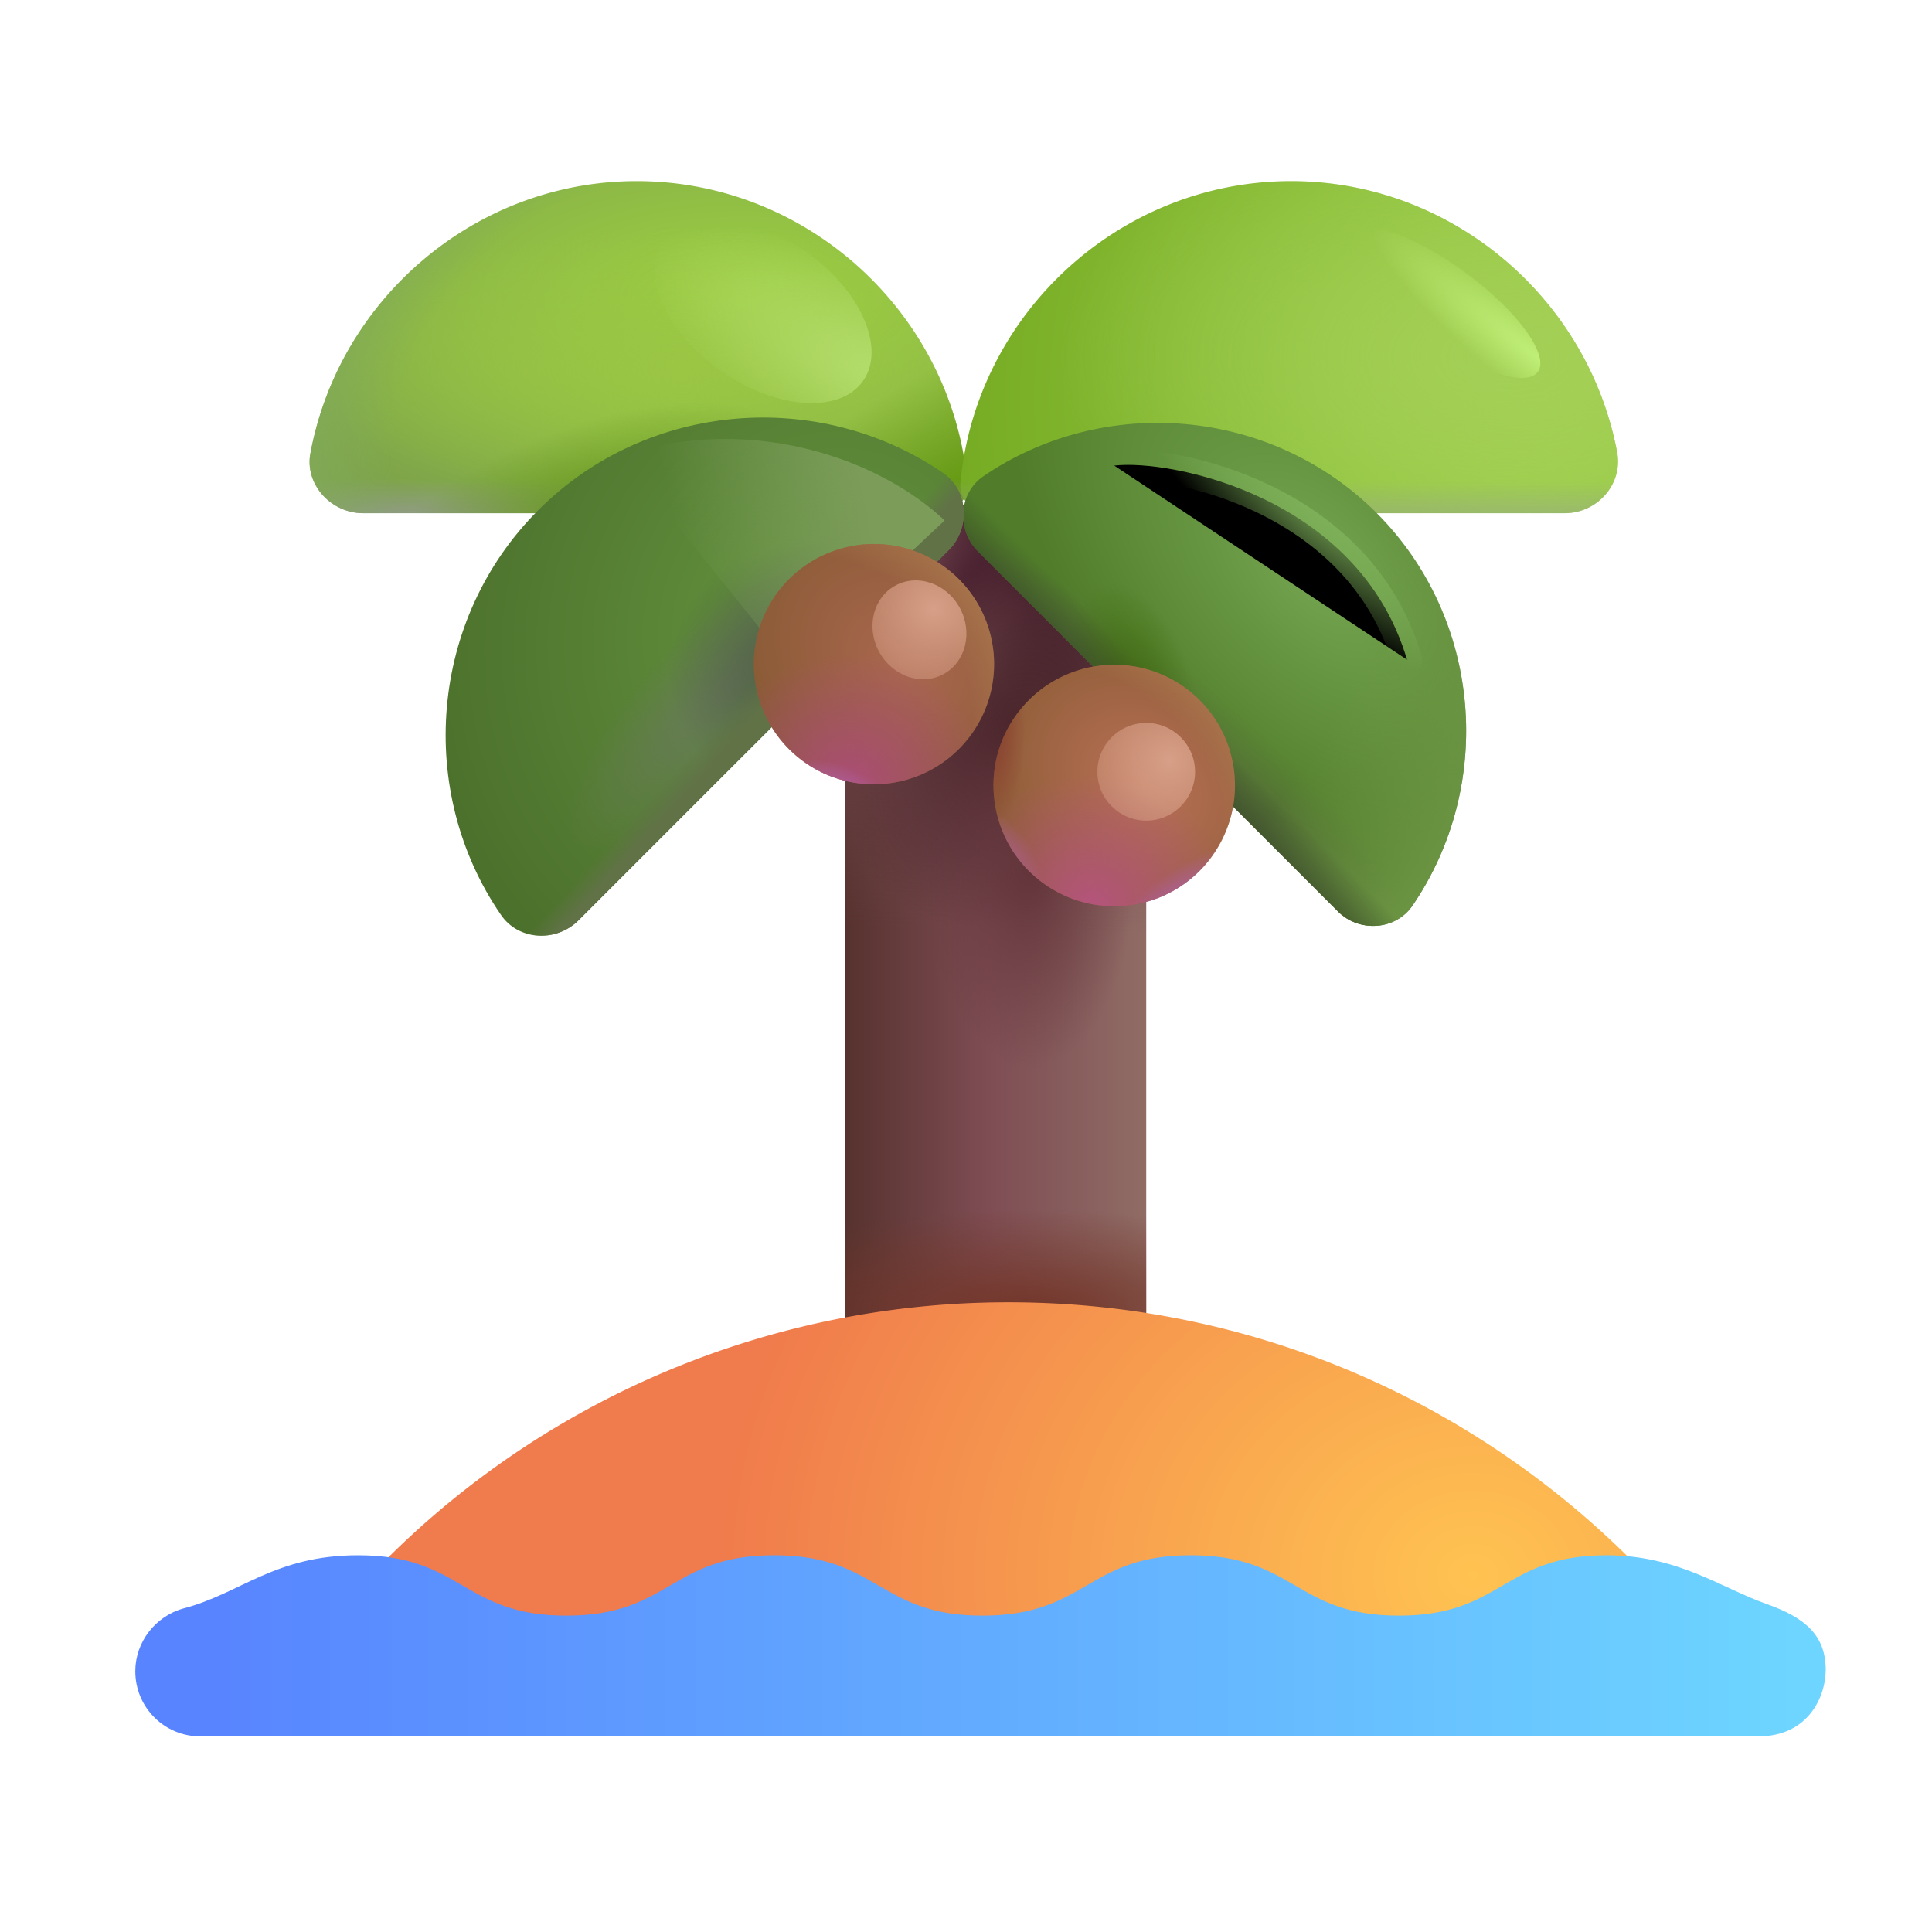 <svg width="100%" height="100%" viewBox="0 0 32 32" xmlns="http://www.w3.org/2000/svg"><path fill="url(#a)" d="M18.465 8.36h-3.95c-.29 0-.52.23-.52.52v17.08c0 .29.23.52.52.52h3.95c.29 0 .52-.23.52-.52V8.89c0-.29-.23-.53-.52-.53"/><path fill="url(#b)" d="M18.465 8.36h-3.95c-.29 0-.52.23-.52.52v17.08c0 .29.23.52.52.52h3.95c.29 0 .52-.23.52-.52V8.89c0-.29-.23-.53-.52-.53"/><path fill="url(#c)" d="M18.465 8.36h-3.95c-.29 0-.52.23-.52.52v17.08c0 .29.23.52.52.52h3.95c.29 0 .52-.23.52-.52V8.89c0-.29-.23-.53-.52-.53"/><path fill="url(#d)" d="M18.465 8.36h-3.95c-.29 0-.52.23-.52.52v17.08c0 .29.23.52.52.52h3.95c.29 0 .52-.23.52-.52V8.89c0-.29-.23-.53-.52-.53"/><path fill="url(#e)" d="M18.465 8.36h-3.95c-.29 0-.52.23-.52.52v17.08c0 .29.23.52.52.52h3.95c.29 0 .52-.23.52-.52V8.89c0-.29-.23-.53-.52-.53"/><path fill="url(#f)" d="M18.465 8.36h-3.95c-.29 0-.52.23-.52.52v17.08c0 .29.23.52.52.52h3.95c.29 0 .52-.23.52-.52V8.89c0-.29-.23-.53-.52-.53"/><path fill="url(#g)" d="M18.465 8.36h-3.95c-.29 0-.52.23-.52.52v17.08c0 .29.23.52.52.52h3.95c.29 0 .52-.23.52-.52V8.89c0-.29-.23-.53-.52-.53"/><path fill="url(#h)" d="M10.545 8.5h5a.467.467 0 0 0 .477-.5c-.255-2.789-2.625-5-5.477-5-2.67 0-4.92 1.95-5.4 4.49-.11.52.33 1.01.87 1.01z"/><path fill="url(#i)" d="M10.545 8.5h5a.467.467 0 0 0 .477-.5c-.255-2.789-2.625-5-5.477-5-2.67 0-4.92 1.95-5.4 4.49-.11.52.33 1.01.87 1.01z"/><path fill="url(#j)" d="M10.545 8.5h5a.467.467 0 0 0 .477-.5c-.255-2.789-2.625-5-5.477-5-2.67 0-4.92 1.95-5.4 4.49-.11.52.33 1.01.87 1.01z"/><path fill="url(#k)" d="M10.545 8.5h5a.467.467 0 0 0 .477-.5c-.255-2.789-2.625-5-5.477-5-2.67 0-4.92 1.95-5.4 4.49-.11.52.33 1.01.87 1.01z"/><path fill="url(#l)" d="M10.545 8.5h5a.467.467 0 0 0 .477-.5c-.255-2.789-2.625-5-5.477-5-2.67 0-4.92 1.95-5.4 4.49-.11.52.33 1.01.87 1.01z"/><path fill="url(#m)" d="M10.545 8.5h5a.467.467 0 0 0 .477-.5c-.255-2.789-2.625-5-5.477-5-2.67 0-4.92 1.95-5.4 4.49-.11.52.33 1.01.87 1.01z"/><g filter="url(#n)"><path fill="url(#o)" fill-rule="evenodd" d="M28.76 28.01H4.35a14.58 14.58 0 0 1 12.205-6.59c5.106 0 9.597 2.62 12.204 6.59" clip-rule="evenodd"/></g><path fill="url(#p)" d="M21.385 8.5h-5a.467.467 0 0 1-.477-.5c.255-2.789 2.625-5 5.477-5 2.67 0 4.92 1.95 5.4 4.49.1.53-.33 1.01-.87 1.01z"/><path fill="url(#q)" d="M21.385 8.5h-5a.467.467 0 0 1-.477-.5c.255-2.789 2.625-5 5.477-5 2.67 0 4.92 1.95 5.4 4.49.1.53-.33 1.01-.87 1.01z"/><path fill="url(#r)" d="M21.385 8.5h-5a.467.467 0 0 1-.477-.5c.255-2.789 2.625-5 5.477-5 2.67 0 4.92 1.95 5.4 4.49.1.53-.33 1.01-.87 1.01z"/><path fill="url(#s)" d="m19.175 12.11-2.98-2.98c-.35-.35-.32-.96.09-1.24 1.99-1.36 4.75-1.15 6.51.6 1.76 1.76 1.96 4.52.6 6.51-.28.41-.89.45-1.24.09z"/><path fill="url(#t)" d="m19.175 12.11-2.98-2.98c-.35-.35-.32-.96.09-1.24 1.99-1.36 4.75-1.15 6.51.6 1.76 1.76 1.96 4.52.6 6.51-.28.41-.89.45-1.24.09z"/><path fill="url(#u)" d="m19.175 12.11-2.98-2.98c-.35-.35-.32-.96.09-1.24 1.99-1.36 4.75-1.15 6.51.6 1.76 1.76 1.96 4.52.6 6.51-.28.41-.89.45-1.24.09z"/><path fill="url(#v)" d="m19.175 12.11-2.98-2.98c-.35-.35-.32-.96.09-1.24 1.99-1.36 4.75-1.15 6.51.6 1.76 1.76 1.96 4.52.6 6.51-.28.41-.89.45-1.24.09z"/><path fill="url(#w)" d="m19.175 12.11-2.98-2.98c-.35-.35-.32-.96.09-1.24 1.99-1.36 4.75-1.15 6.51.6 1.76 1.76 1.96 4.52.6 6.51-.28.41-.89.45-1.24.09z"/><path fill="url(#x)" d="m12.645 12.18 3.07-3.07c.36-.36.33-.99-.1-1.28-2.05-1.4-4.89-1.19-6.7.62s-2.02 4.66-.62 6.7c.29.43.91.46 1.28.1z"/><path fill="url(#y)" d="m12.645 12.18 3.07-3.07c.36-.36.33-.99-.1-1.28-2.05-1.4-4.89-1.19-6.7.62s-2.02 4.66-.62 6.7c.29.43.91.46 1.28.1z"/><path fill="url(#z)" d="m12.645 12.18 3.07-3.07c.36-.36.33-.99-.1-1.28-2.05-1.4-4.89-1.19-6.7.62s-2.02 4.66-.62 6.7c.29.43.91.46 1.28.1z"/><path fill="url(#A)" d="m12.645 12.18 3.07-3.07c.36-.36.33-.99-.1-1.28-2.05-1.4-4.89-1.19-6.7.62s-2.02 4.66-.62 6.7c.29.43.91.46 1.28.1z"/><path fill="url(#B)" d="M18.455 15.01a2 2 0 1 0 0-4 2 2 0 0 0 0 4"/><path fill="url(#C)" d="M18.455 15.01a2 2 0 1 0 0-4 2 2 0 0 0 0 4"/><path fill="url(#D)" d="M18.455 15.01a2 2 0 1 0 0-4 2 2 0 0 0 0 4"/><path fill="url(#E)" d="M18.455 15.01a2 2 0 1 0 0-4 2 2 0 0 0 0 4"/><path fill="url(#F)" d="M18.455 15.01a2 2 0 1 0 0-4 2 2 0 0 0 0 4"/><path fill="url(#G)" d="M18.455 15.01a2 2 0 1 0 0-4 2 2 0 0 0 0 4"/><g filter="url(#H)"><path fill="url(#I)" d="M30.49 27.916c0-.578-.333-.87-.985-1.101-.75-.266-1.464-.805-2.644-.805-1.72 0-1.72 1-3.44 1s-1.72-1-3.45-1c-1.72 0-1.72 1-3.45 1-1.72 0-1.72-1-3.45-1-1.72 0-1.72 1-3.44 1s-1.72-1-3.45-1c-1.38 0-1.94.63-2.89.88-.47.13-.8.56-.8 1.04 0 .6.48 1.08 1.08 1.08h25.8c.845 0 1.118-.68 1.118-1.094"/></g><g filter="url(#J)"><path fill="url(#K)" d="m15.646 8.62-2.565 2.405-2.794-3.482c2.246-.723 4.344.118 5.359 1.077"/></g><g filter="url(#L)"><circle cx="18.985" cy="12.783" r=".809" fill="url(#M)"/></g><g filter="url(#N)"><path stroke="url(#O)" stroke-linecap="round" stroke-width=".5" d="M18.455 7.712c.915-.11 4.047.5 4.85 3.215"/></g><g filter="url(#P)"><ellipse cx="23.93" cy="5.018" fill="url(#Q)" rx="1.917" ry=".608" transform="rotate(36.536 23.93 5.018)"/></g><g filter="url(#R)"><ellipse cx="12.638" cy="5.152" fill="url(#S)" rx="2.021" ry="1.213" transform="rotate(34.838 12.638 5.152)"/></g><path fill="url(#T)" d="M14.475 12.99a1.99 1.99 0 1 0 0-3.98 1.99 1.99 0 0 0 0 3.98"/><path fill="url(#U)" d="M14.475 12.99a1.99 1.99 0 1 0 0-3.98 1.99 1.99 0 0 0 0 3.98"/><path fill="url(#V)" d="M14.475 12.99a1.99 1.99 0 1 0 0-3.98 1.99 1.99 0 0 0 0 3.98"/><path fill="url(#W)" d="M14.475 12.99a1.99 1.99 0 1 0 0-3.98 1.99 1.99 0 0 0 0 3.98"/><g filter="url(#X)"><ellipse cx="15.229" cy="10.432" fill="url(#Y)" rx=".761" ry=".835" transform="rotate(-28.298 15.229 10.432)"/></g><defs><radialGradient id="c" cx="0" cy="0" r="1" gradientTransform="rotate(61.689 .666 18.694)scale(4.341 1.26)" gradientUnits="userSpaceOnUse"><stop stop-color="#4B2231"/><stop offset="1" stop-color="#4B2231" stop-opacity="0"/></radialGradient><radialGradient id="d" cx="0" cy="0" r="1" gradientTransform="rotate(134.891 6.355 7.975)scale(4.699 .944)" gradientUnits="userSpaceOnUse"><stop stop-color="#4B2231"/><stop offset="1" stop-color="#4B2231" stop-opacity="0"/></radialGradient><radialGradient id="e" cx="0" cy="0" r="1" gradientTransform="matrix(-1.665 3.082 -2.207 -1.192 16.808 12.042)" gradientUnits="userSpaceOnUse"><stop stop-color="#422026"/><stop offset="1" stop-color="#422026" stop-opacity="0"/></radialGradient><radialGradient id="f" cx="0" cy="0" r="1" gradientTransform="matrix(0 -1.688 5.5 0 16.965 21.697)" gradientUnits="userSpaceOnUse"><stop stop-color="#733629"/><stop offset="1" stop-color="#733629" stop-opacity="0"/></radialGradient><radialGradient id="g" cx="0" cy="0" r="1" gradientTransform="matrix(0 3.344 -1.75 0 17.059 14.354)" gradientUnits="userSpaceOnUse"><stop stop-color="#63353B"/><stop offset="1" stop-color="#63353B" stop-opacity="0"/></radialGradient><radialGradient id="h" cx="0" cy="0" r="1" gradientTransform="matrix(-.114 4.681 -10.799 -.264 12.44 4.99)" gradientUnits="userSpaceOnUse"><stop stop-color="#9ED141"/><stop offset="1" stop-color="#799D4B"/></radialGradient><radialGradient id="i" cx="0" cy="0" r="1" gradientTransform="matrix(0 2.368 -6.174 0 11.302 6.132)" gradientUnits="userSpaceOnUse"><stop stop-color="#9AC644"/><stop offset="1" stop-color="#9AC644" stop-opacity="0"/></radialGradient><radialGradient id="l" cx="0" cy="0" r="1" gradientTransform="matrix(-3.479 1.199 -.482 -1.398 9.79 8.5)" gradientUnits="userSpaceOnUse"><stop stop-color="#66981B"/><stop offset="1" stop-color="#66981B" stop-opacity="0"/></radialGradient><radialGradient id="m" cx="0" cy="0" r="1" gradientTransform="matrix(-7.981 .505 -.419 -6.613 12.457 7.516)" gradientUnits="userSpaceOnUse"><stop offset=".747" stop-color="#82AB5A" stop-opacity="0"/><stop offset=".984" stop-color="#82AB5A"/></radialGradient><radialGradient id="o" cx="0" cy="0" r="1" gradientTransform="matrix(-12.562 0 0 -10.684 24.277 25.947)" gradientUnits="userSpaceOnUse"><stop stop-color="#FFC351"/><stop offset="1" stop-color="#F07B4C"/></radialGradient><radialGradient id="p" cx="0" cy="0" r="1" gradientTransform="matrix(-12.955 0 0 -13.635 25.557 6.583)" gradientUnits="userSpaceOnUse"><stop stop-color="#A3D350"/><stop offset="1" stop-color="#679E15"/></radialGradient><radialGradient id="q" cx="0" cy="0" r="1" gradientTransform="matrix(-7.392 0 0 -4.178 24.93 5.905)" gradientUnits="userSpaceOnUse"><stop stop-color="#A3CF56"/><stop offset="1" stop-color="#A3CF56" stop-opacity="0"/></radialGradient><radialGradient id="s" cx="0" cy="0" r="1" gradientTransform="rotate(136.119 9.02 9.106)scale(3.632 6.309)" gradientUnits="userSpaceOnUse"><stop stop-color="#74A550"/><stop offset="1" stop-color="#517D2A"/></radialGradient><radialGradient id="t" cx="0" cy="0" r="1" gradientTransform="matrix(1.21 -1.333 5.486 4.981 19.612 13.438)" gradientUnits="userSpaceOnUse"><stop stop-color="#576043"/><stop offset="1" stop-color="#576043" stop-opacity="0"/></radialGradient><radialGradient id="u" cx="0" cy="0" r="1" gradientTransform="rotate(30.391 -7.369 29.542)scale(12 11.108)" gradientUnits="userSpaceOnUse"><stop offset=".757" stop-color="#6C9543" stop-opacity="0"/><stop offset="1" stop-color="#6C9543"/></radialGradient><radialGradient id="v" cx="0" cy="0" r="1" gradientTransform="matrix(-.482 -2.048 1.037 -.244 18.785 11.723)" gradientUnits="userSpaceOnUse"><stop stop-color="#3E6A0C"/><stop offset="1" stop-color="#3E6A0C" stop-opacity="0"/></radialGradient><radialGradient id="x" cx="0" cy="0" r="1" gradientTransform="matrix(-3.366 6.175 -5.608 -3.057 13.653 10.305)" gradientUnits="userSpaceOnUse"><stop stop-color="#65943F"/><stop offset="1" stop-color="#4C712C"/></radialGradient><radialGradient id="y" cx="0" cy="0" r="1" gradientTransform="rotate(134.648 3.789 8.165)scale(3.951 1.19)" gradientUnits="userSpaceOnUse"><stop stop-color="#69785C"/><stop offset="1" stop-color="#69785C" stop-opacity="0"/></radialGradient><radialGradient id="z" cx="0" cy="0" r="1" gradientTransform="matrix(-1.502 1.567 -1.483 -1.421 13.174 11.06)" gradientUnits="userSpaceOnUse"><stop stop-color="#4E5E45"/><stop offset="1" stop-color="#4E5E45" stop-opacity="0"/></radialGradient><radialGradient id="B" cx="0" cy="0" r="1" gradientTransform="matrix(-1.922 2.241 -2.827 -2.425 18.979 13.01)" gradientUnits="userSpaceOnUse"><stop stop-color="#B97056"/><stop offset="1" stop-color="#82582F"/></radialGradient><radialGradient id="C" cx="0" cy="0" r="1" gradientTransform="matrix(.25 -2.166 2.378 .274 18.073 15.01)" gradientUnits="userSpaceOnUse"><stop stop-color="#B5547D"/><stop offset="1" stop-color="#B5547D" stop-opacity="0"/></radialGradient><radialGradient id="D" cx="0" cy="0" r="1" gradientTransform="rotate(-125.655 13.567 2.448)scale(.442 1.428)" gradientUnits="userSpaceOnUse"><stop stop-color="#AD619B"/><stop offset="1" stop-color="#AD619B" stop-opacity="0"/></radialGradient><radialGradient id="E" cx="0" cy="0" r="1" gradientTransform="matrix(.531 -.344 .567 .876 16.494 14.282)" gradientUnits="userSpaceOnUse"><stop stop-color="#AD619B"/><stop offset="1" stop-color="#AD619B" stop-opacity="0"/></radialGradient><radialGradient id="F" cx="0" cy="0" r="1" gradientTransform="matrix(3.746 -2.522 2.24 3.327 16.709 14.405)" gradientUnits="userSpaceOnUse"><stop offset=".817" stop-color="#AC794F" stop-opacity="0"/><stop offset="1" stop-color="#AC794F"/></radialGradient><radialGradient id="G" cx="0" cy="0" r="1" gradientTransform="matrix(0 1.592 -.539 0 16.455 12.088)" gradientUnits="userSpaceOnUse"><stop stop-color="#893E2F"/><stop offset="1" stop-color="#893E2F" stop-opacity="0"/></radialGradient><radialGradient id="M" cx="0" cy="0" r="1" gradientTransform="rotate(151.44 8.084 8.765)scale(2.371)" gradientUnits="userSpaceOnUse"><stop stop-color="#D79F87"/><stop offset="1" stop-color="#D79F87" stop-opacity="0"/></radialGradient><radialGradient id="O" cx="0" cy="0" r="1" gradientTransform="rotate(132.065 9.107 8.965)scale(1.531 4.6)" gradientUnits="userSpaceOnUse"><stop stop-color="#80B35C"/><stop offset="1" stop-color="#80B35C" stop-opacity="0"/></radialGradient><radialGradient id="Q" cx="0" cy="0" r="1" gradientTransform="rotate(-177.877 12.935 2.176)scale(3.549 .661)" gradientUnits="userSpaceOnUse"><stop stop-color="#C0EF77"/><stop offset="1" stop-color="#C0EF77" stop-opacity="0"/></radialGradient><radialGradient id="S" cx="0" cy="0" r="1" gradientTransform="rotate(172.726 7.579 2.913)scale(4.963 1.741)" gradientUnits="userSpaceOnUse"><stop stop-color="#B8E172"/><stop offset="1" stop-color="#B8E172" stop-opacity="0"/></radialGradient><radialGradient id="T" cx="0" cy="0" r="1" gradientTransform="matrix(-1.912 2.229 -2.813 -2.413 14.996 11)" gradientUnits="userSpaceOnUse"><stop stop-color="#AA674F"/><stop offset="1" stop-color="#82582F"/></radialGradient><radialGradient id="U" cx="0" cy="0" r="1" gradientTransform="matrix(.249 -2.155 2.366 .273 14.094 12.99)" gradientUnits="userSpaceOnUse"><stop stop-color="#AC4D77"/><stop offset="1" stop-color="#AC4D77" stop-opacity="0"/></radialGradient><radialGradient id="V" cx="0" cy="0" r="1" gradientTransform="rotate(-72.255 15.868 -2.955)scale(.408 .936)" gradientUnits="userSpaceOnUse"><stop stop-color="#AD619B"/><stop offset="1" stop-color="#AD619B" stop-opacity="0"/></radialGradient><radialGradient id="W" cx="0" cy="0" r="1" gradientTransform="matrix(3.727 -2.509 2.229 3.311 12.738 12.388)" gradientUnits="userSpaceOnUse"><stop offset=".773" stop-color="#AC794F" stop-opacity="0"/><stop offset="1" stop-color="#AC794F"/></radialGradient><radialGradient id="Y" cx="0" cy="0" r="1" gradientTransform="rotate(149.172 6.386 7.27)scale(2.282 2.391)" gradientUnits="userSpaceOnUse"><stop stop-color="#D79F87"/><stop offset="1" stop-color="#D79F87" stop-opacity="0"/></radialGradient><linearGradient id="a" x1="13.996" x2="18.985" y1="17.418" y2="17.418" gradientUnits="userSpaceOnUse"><stop stop-color="#56322E"/><stop offset=".476" stop-color="#7E4D54"/><stop offset="1" stop-color="#906C65"/></linearGradient><linearGradient id="b" x1="17.796" x2="17.608" y1="10.126" y2="15.461" gradientUnits="userSpaceOnUse"><stop stop-color="#734951"/><stop offset="1" stop-color="#734951" stop-opacity="0"/></linearGradient><linearGradient id="j" x1="15.765" x2="14.47" y1="8.786" y2="6.657" gradientUnits="userSpaceOnUse"><stop stop-color="#5D9501"/><stop offset="1" stop-color="#5D9501" stop-opacity="0"/></linearGradient><linearGradient id="k" x1="9.29" x2="9.29" y1="8.896" y2="7.938" gradientUnits="userSpaceOnUse"><stop stop-color="#9C99A6"/><stop offset="1" stop-color="#9C99A6" stop-opacity="0"/></linearGradient><linearGradient id="r" x1="23.822" x2="23.822" y1="9.25" y2="7.969" gradientUnits="userSpaceOnUse"><stop stop-color="#95A096"/><stop offset="1" stop-color="#95A096" stop-opacity="0"/></linearGradient><linearGradient id="w" x1="18.944" x2="19.631" y1="12.397" y2="11.709" gradientUnits="userSpaceOnUse"><stop stop-color="#394B28"/><stop offset="1" stop-color="#394B28" stop-opacity="0"/></linearGradient><linearGradient id="A" x1="11.901" x2="11.615" y1="12.555" y2="12.294" gradientUnits="userSpaceOnUse"><stop stop-color="#617247"/><stop offset="1" stop-color="#617247" stop-opacity="0"/></linearGradient><linearGradient id="I" x1="3.59" x2="30.027" y1="29.01" y2="29.01" gradientUnits="userSpaceOnUse"><stop stop-color="#5884FF"/><stop offset="1" stop-color="#6DD5FF"/></linearGradient><linearGradient id="K" x1="14.485" x2="11.288" y1="8.745" y2="9.385" gradientUnits="userSpaceOnUse"><stop stop-color="#7C9D5A"/><stop offset="1" stop-color="#7C9D5A" stop-opacity="0"/></linearGradient><filter id="n" width="24.559" height="6.74" x="4.351" y="21.42" color-interpolation-filters="sRGB" filterUnits="userSpaceOnUse"><feFlood flood-opacity="0" result="BackgroundImageFix"/><feBlend in="SourceGraphic" in2="BackgroundImageFix" result="shape"/><feColorMatrix in="SourceAlpha" result="hardAlpha" values="0 0 0 0 0 0 0 0 0 0 0 0 0 0 0 0 0 0 127 0"/><feOffset dx=".15" dy=".15"/><feGaussianBlur stdDeviation=".25"/><feComposite in2="hardAlpha" k2="-1" k3="1" operator="arithmetic"/><feColorMatrix values="0 0 0 0 0.859 0 0 0 0 0.612 0 0 0 0 0.545 0 0 0 1 0"/><feBlend in2="shape" result="effect1_innerShadow_18_5248"/></filter><filter id="H" width="28.748" height="3.25" x="1.991" y="25.76" color-interpolation-filters="sRGB" filterUnits="userSpaceOnUse"><feFlood flood-opacity="0" result="BackgroundImageFix"/><feBlend in="SourceGraphic" in2="BackgroundImageFix" result="shape"/><feColorMatrix in="SourceAlpha" result="hardAlpha" values="0 0 0 0 0 0 0 0 0 0 0 0 0 0 0 0 0 0 127 0"/><feOffset dx="-.5"/><feGaussianBlur stdDeviation=".375"/><feComposite in2="hardAlpha" k2="-1" k3="1" operator="arithmetic"/><feColorMatrix values="0 0 0 0 0.573 0 0 0 0 0.953 0 0 0 0 1 0 0 0 1 0"/><feBlend in2="shape" result="effect1_innerShadow_18_5248"/><feColorMatrix in="SourceAlpha" result="hardAlpha" values="0 0 0 0 0 0 0 0 0 0 0 0 0 0 0 0 0 0 127 0"/><feOffset dx=".25" dy="-.25"/><feGaussianBlur stdDeviation=".375"/><feComposite in2="hardAlpha" k2="-1" k3="1" operator="arithmetic"/><feColorMatrix values="0 0 0 0 0.341 0 0 0 0 0.412 0 0 0 0 0.953 0 0 0 1 0"/><feBlend in2="effect1_innerShadow_18_5248" result="effect2_innerShadow_18_5248"/></filter><filter id="J" width="6.359" height="4.755" x="9.787" y="6.77" color-interpolation-filters="sRGB" filterUnits="userSpaceOnUse"><feFlood flood-opacity="0" result="BackgroundImageFix"/><feBlend in="SourceGraphic" in2="BackgroundImageFix" result="shape"/><feGaussianBlur result="effect1_foregroundBlur_18_5248" stdDeviation=".25"/></filter><filter id="L" width="3.618" height="3.618" x="17.176" y="10.974" color-interpolation-filters="sRGB" filterUnits="userSpaceOnUse"><feFlood flood-opacity="0" result="BackgroundImageFix"/><feBlend in="SourceGraphic" in2="BackgroundImageFix" result="shape"/><feGaussianBlur result="effect1_foregroundBlur_18_5248" stdDeviation=".5"/></filter><filter id="N" width="6.351" height="4.727" x="17.705" y="6.95" color-interpolation-filters="sRGB" filterUnits="userSpaceOnUse"><feFlood flood-opacity="0" result="BackgroundImageFix"/><feBlend in="SourceGraphic" in2="BackgroundImageFix" result="shape"/><feGaussianBlur result="effect1_foregroundBlur_18_5248" stdDeviation=".25"/></filter><filter id="P" width="4.665" height="3.984" x="21.598" y="3.026" color-interpolation-filters="sRGB" filterUnits="userSpaceOnUse"><feFlood flood-opacity="0" result="BackgroundImageFix"/><feBlend in="SourceGraphic" in2="BackgroundImageFix" result="shape"/><feGaussianBlur result="effect1_foregroundBlur_18_5248" stdDeviation=".375"/></filter><filter id="R" width="5.096" height="4.548" x="10.09" y="2.878" color-interpolation-filters="sRGB" filterUnits="userSpaceOnUse"><feFlood flood-opacity="0" result="BackgroundImageFix"/><feBlend in="SourceGraphic" in2="BackgroundImageFix" result="shape"/><feGaussianBlur result="effect1_foregroundBlur_18_5248" stdDeviation=".375"/></filter><filter id="X" width="3.557" height="3.638" x="13.45" y="8.613" color-interpolation-filters="sRGB" filterUnits="userSpaceOnUse"><feFlood flood-opacity="0" result="BackgroundImageFix"/><feBlend in="SourceGraphic" in2="BackgroundImageFix" result="shape"/><feGaussianBlur result="effect1_foregroundBlur_18_5248" stdDeviation=".5"/></filter></defs></svg>